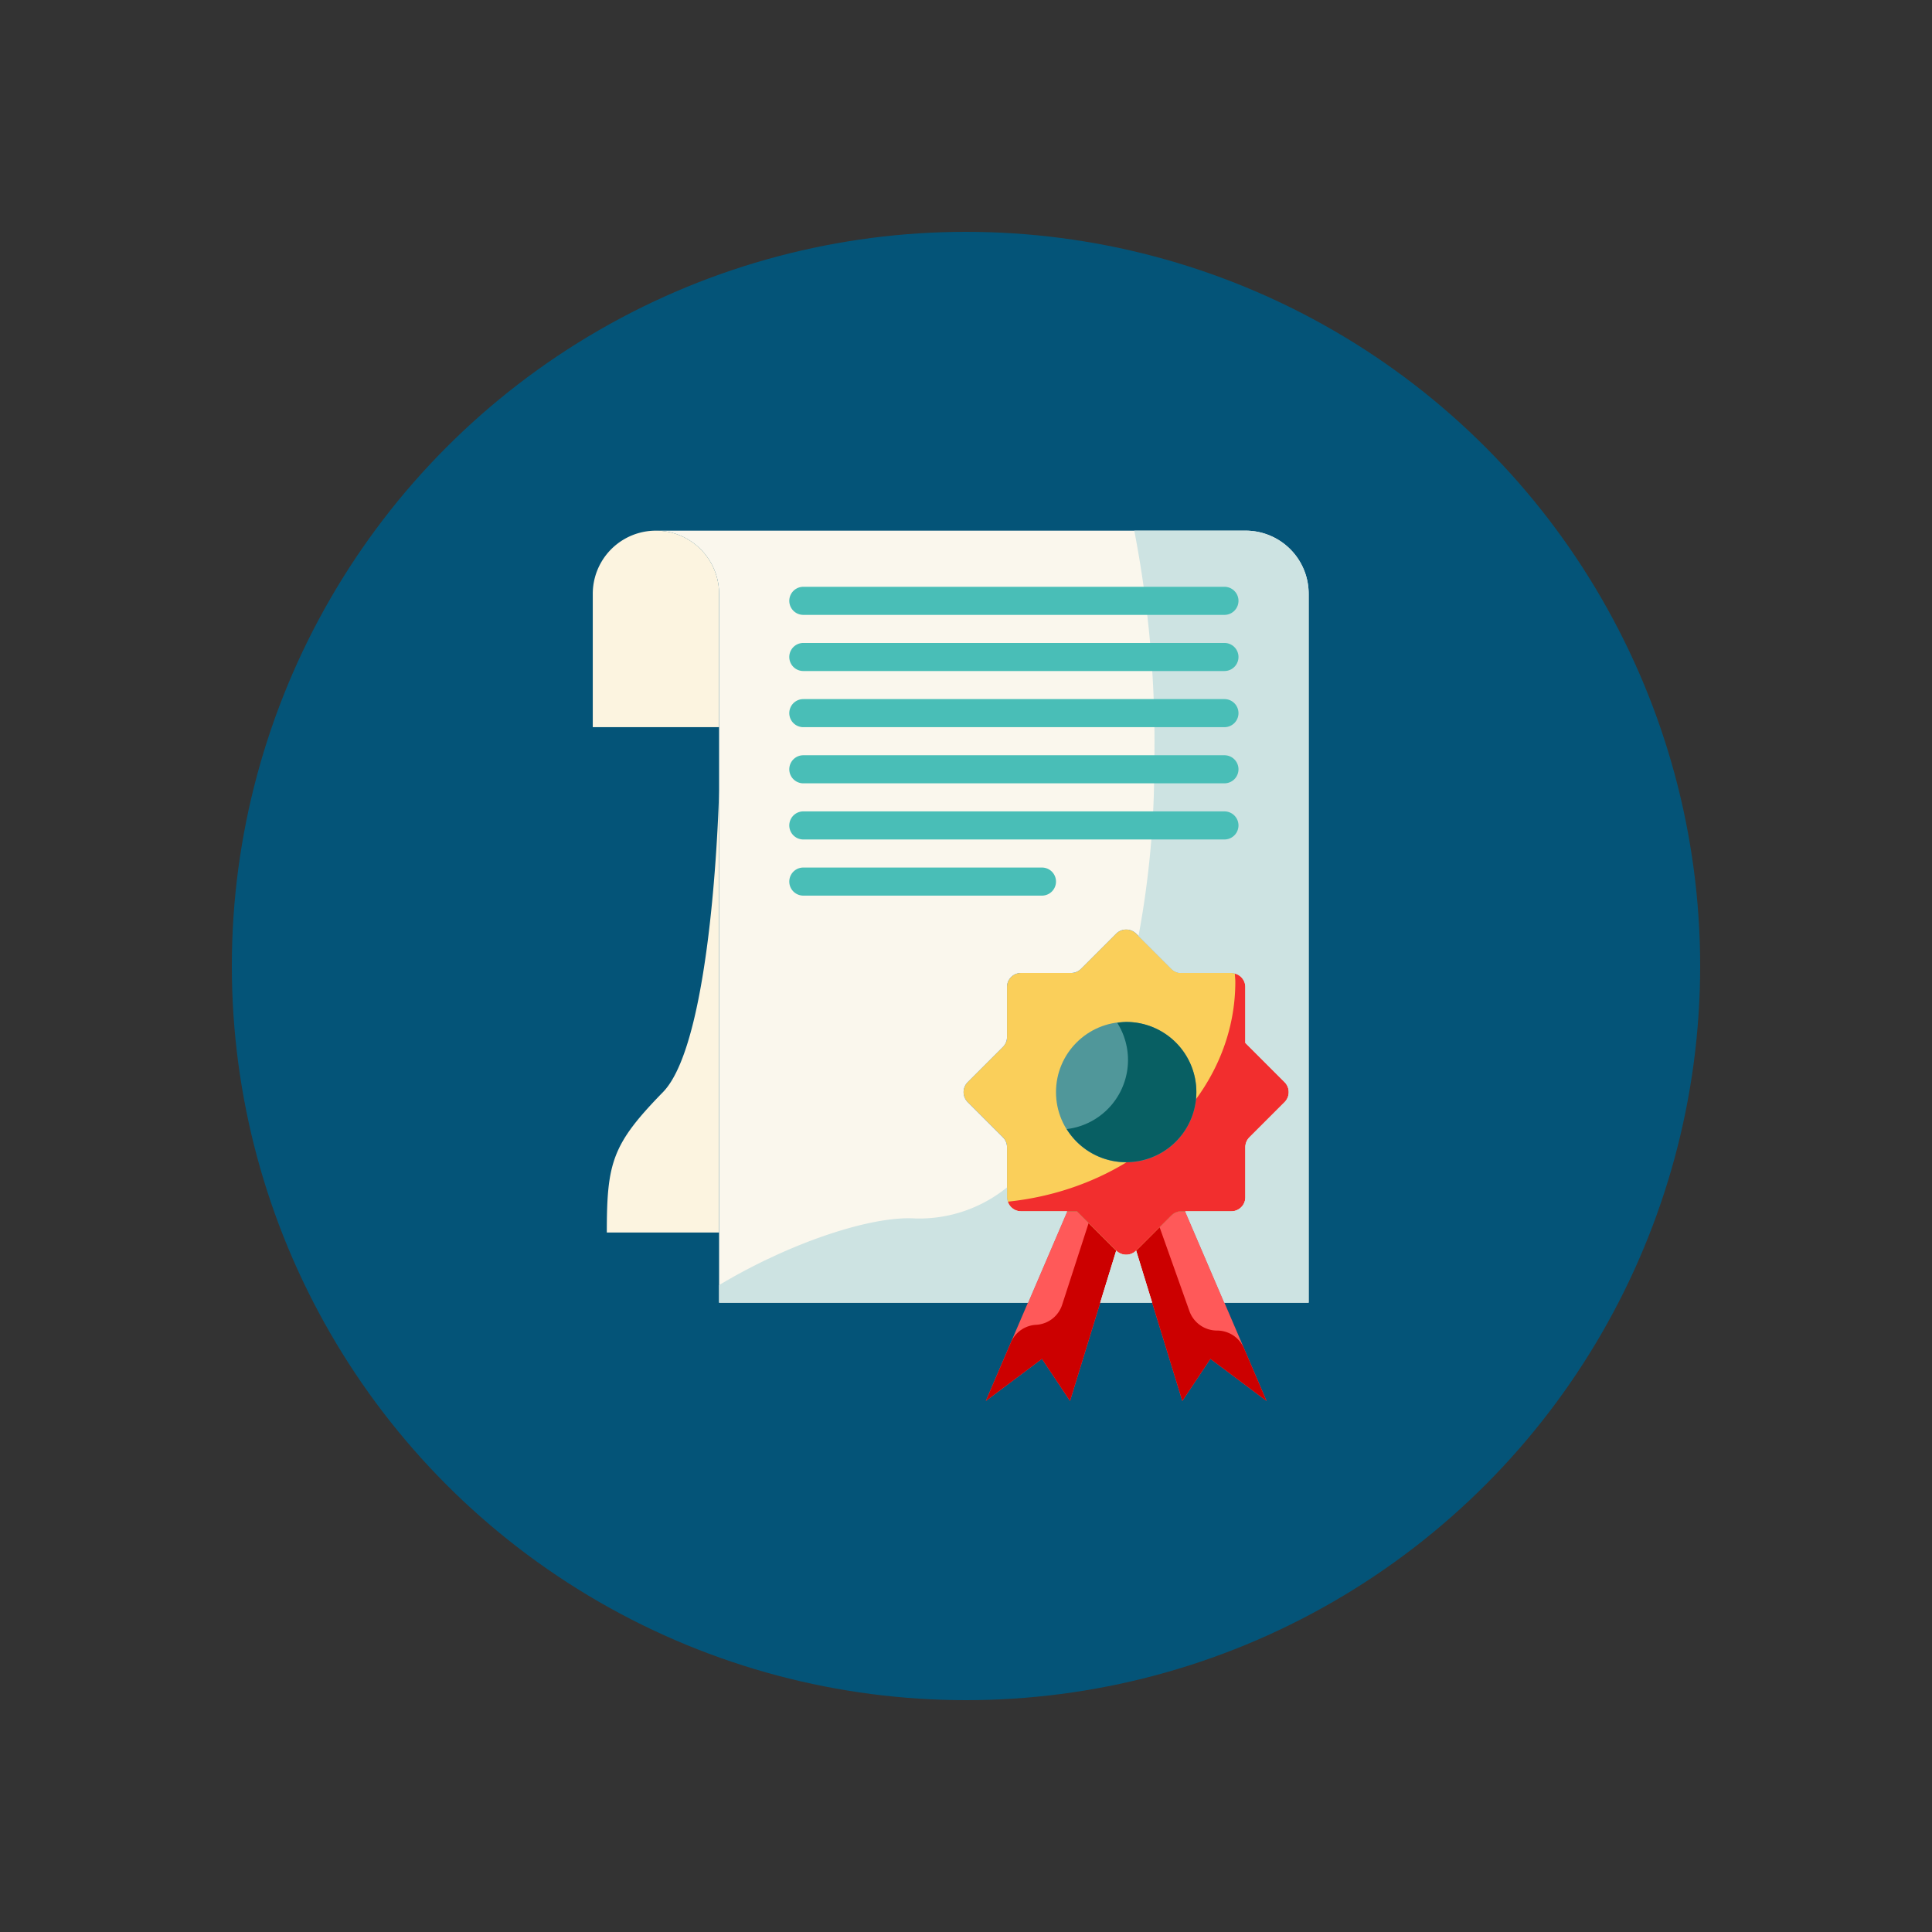 <svg id="SvgjsSvg1001" width="288" height="288" xmlns="http://www.w3.org/2000/svg" version="1.1" xmlns:xlink="http://www.w3.org/1999/xlink" xmlns:svgjs="http://svgjs.com/svgjs"><rect width="100%" height="100%" fill="#333333" stroke="none"/><circle id="SvgjsCircle1024" r="144" cx="144" cy="144" transform="matrix(0.76,0,0,0.76,34.56,34.56)" fill="#045478"></circle><defs id="SvgjsDefs1002"></defs><g id="SvgjsG1008" transform="matrix(0.465,0,0,0.465,75.808,77.011)"><svg xmlns="http://www.w3.org/2000/svg" viewBox="0 0 64 64" width="288" height="288"><path fill="#ff5959" d="M51,56l3,7-4-3-2,3-2.15-7-1.14-3.71,2.51-2.51a.99.99,0,0,1,.71-.29h.28Z" class="svgShape colorf43030-0 selectable"></path><path fill="#cc0000" d="M45.85,56,48,63l2-3,4,3-1.607-3.751a2.089,2.089,0,0,0-1.92-1.265h0A2.088,2.088,0,0,1,48.506,56.6L46.38,50.62l-1.67,1.67Z" class="svgShape colorcc0033-1 selectable"></path><polygon fill="#ff5959" points="43.29 52.29 42.15 56 40 63 38 60 34 63 37 56 39.79 49.49 40.49 49.49 43.29 52.29" class="svgShape colorf43030-2 selectable"></polygon><path fill="#cc0000" d="M38,60l2,3,2.15-7,1.14-3.71-1.964-1.964-1.888,5.822a2.067,2.067,0,0,1-1.857,1.427h0a2.069,2.069,0,0,0-1.792,1.251L34,63Z" class="svgShape colorcc0033-3 selectable"></path><path fill="#facf5a" d="M55.29,40.29a1.014,1.014,0,0,1,0,1.42l-2.51,2.51a.99.99,0,0,0-.29.71v3.56a1,1,0,0,1-1,1H47.93a.99.99,0,0,0-.71.29l-2.51,2.51a1.008,1.008,0,0,1-1.42,0l-2.8-2.8H36.51a1,1,0,0,1-1-1V44.93a.99.99,0,0,0-.29-.71l-2.51-2.51a1.008,1.008,0,0,1,0-1.42l2.51-2.51a.99.99,0,0,0,.29-.71V33.51a1,1,0,0,1,1-1h3.56a.99.99,0,0,0,.71-.29l2.51-2.51a1.008,1.008,0,0,1,1.42,0l2.51,2.51a.99.99,0,0,0,.71.29h3.56a1,1,0,0,1,1,1v3.98Z" class="svgShape colorfbb253-4 selectable"></path><path fill="#f22e2e" d="M55.29,40.29l-2.8-2.8V33.51a.99.99,0,0,0-.749-.949c.008.193.034.382.034.576,0,8.072-7.075,14.717-16.2,15.665a.993.993,0,0,0,.937.688h3.98l2.8,2.8a1.008,1.008,0,0,0,1.42,0l2.51-2.51a.99.99,0,0,1,.71-.29h3.56a1,1,0,0,0,1-1V44.93a.99.99,0,0,1,.29-.71l2.51-2.51a1.014,1.014,0,0,0,0-1.42Z" class="svgShape colorf28a2e-5 selectable"></path><path fill="#faf7ed" d="M43.29,52.29,42.15,56h3.7l-1.14-3.71A1.008,1.008,0,0,1,43.29,52.29Z" class="svgShape coloredf4fa-6 selectable"></path><path fill="#faf7ed" d="M52.5,1h-42A4.507,4.507,0,0,1,15,5.5V56H37l2.79-6.51H36.51a1,1,0,0,1-1-1V44.93a.99.99,0,0,0-.29-.71l-2.51-2.51a1.008,1.008,0,0,1,0-1.42l2.51-2.51a.99.99,0,0,0,.29-.71V33.51a1,1,0,0,1,1-1h3.56a.99.99,0,0,0,.71-.29l2.51-2.51a1.008,1.008,0,0,1,1.42,0l2.51,2.51a.99.99,0,0,0,.71.29h3.56a1,1,0,0,1,1,1v3.98l2.8,2.8a1.014,1.014,0,0,1,0,1.42l-2.51,2.51a.99.99,0,0,0-.29.71v3.56a1,1,0,0,1-1,1H48.21L51,56h6V5.5A4.494,4.494,0,0,0,52.5,1Z" class="svgShape coloredf4fa-7 selectable"></path><path fill="#cde3e2" d="M43.29 52.29L42.15 56h3.7l-1.14-3.71A1.008 1.008 0 0 1 43.29 52.29zM44.877 29.877L47.22 32.22a.99.99 0 0 0 .71.29h3.56a1 1 0 0 1 1 1v3.98l2.8 2.8a1.014 1.014 0 0 1 0 1.42l-2.51 2.51a.99.99 0 0 0-.29.71v3.56a1 1 0 0 1-1 1H48.21L51 56h6V5.5A4.494 4.494 0 0 0 52.5 1H44.577A79.193 79.193 0 0 1 46 17.72 65.769 65.769 0 0 1 44.877 29.877zM37 56l2.79-6.51H36.51a1 1 0 0 1-1-1v-.705A9.929 9.929 0 0 1 29 50c-3.16-.216-9.009 1.753-14 4.746V56z" class="svgShape colorcdd8e3-8 selectable"></path><circle cx="44" cy="41" r="5" fill="#50979a" class="svgShape color505a9a-9 selectable"></circle><path fill="#085f63" d="M44,36a4.913,4.913,0,0,0-.635.064,4.958,4.958,0,0,1-3.6,7.568A4.994,4.994,0,1,0,44,36Z" class="svgShape color353b71-10 selectable"></path><path fill="#fcf4e0" d="M15 19.5V51H7c0-5 .39-6.3 4-10S15 19.5 15 19.5zM15 5.5V15H6V5.5a4.5 4.5 0 0 1 9 0z" class="svgShape colorfceee0-11 selectable"></path><path fill="#49beb7" d="M51 7H21a1 1 0 0 1 0-2H51a1 1 0 0 1 0 2zM51 11H21a1 1 0 0 1 0-2H51a1 1 0 0 1 0 2zM51 15H21a1 1 0 1 1 0-2H51a1 1 0 0 1 0 2zM51 19H21a1 1 0 1 1 0-2H51a1 1 0 0 1 0 2zM51 23H21a1 1 0 1 1 0-2H51a1 1 0 0 1 0 2zM38 27H21a1 1 0 1 1 0-2H38a1 1 0 0 1 0 2z" class="svgShape color9aa2aa-12 selectable"></path></svg></g></svg>